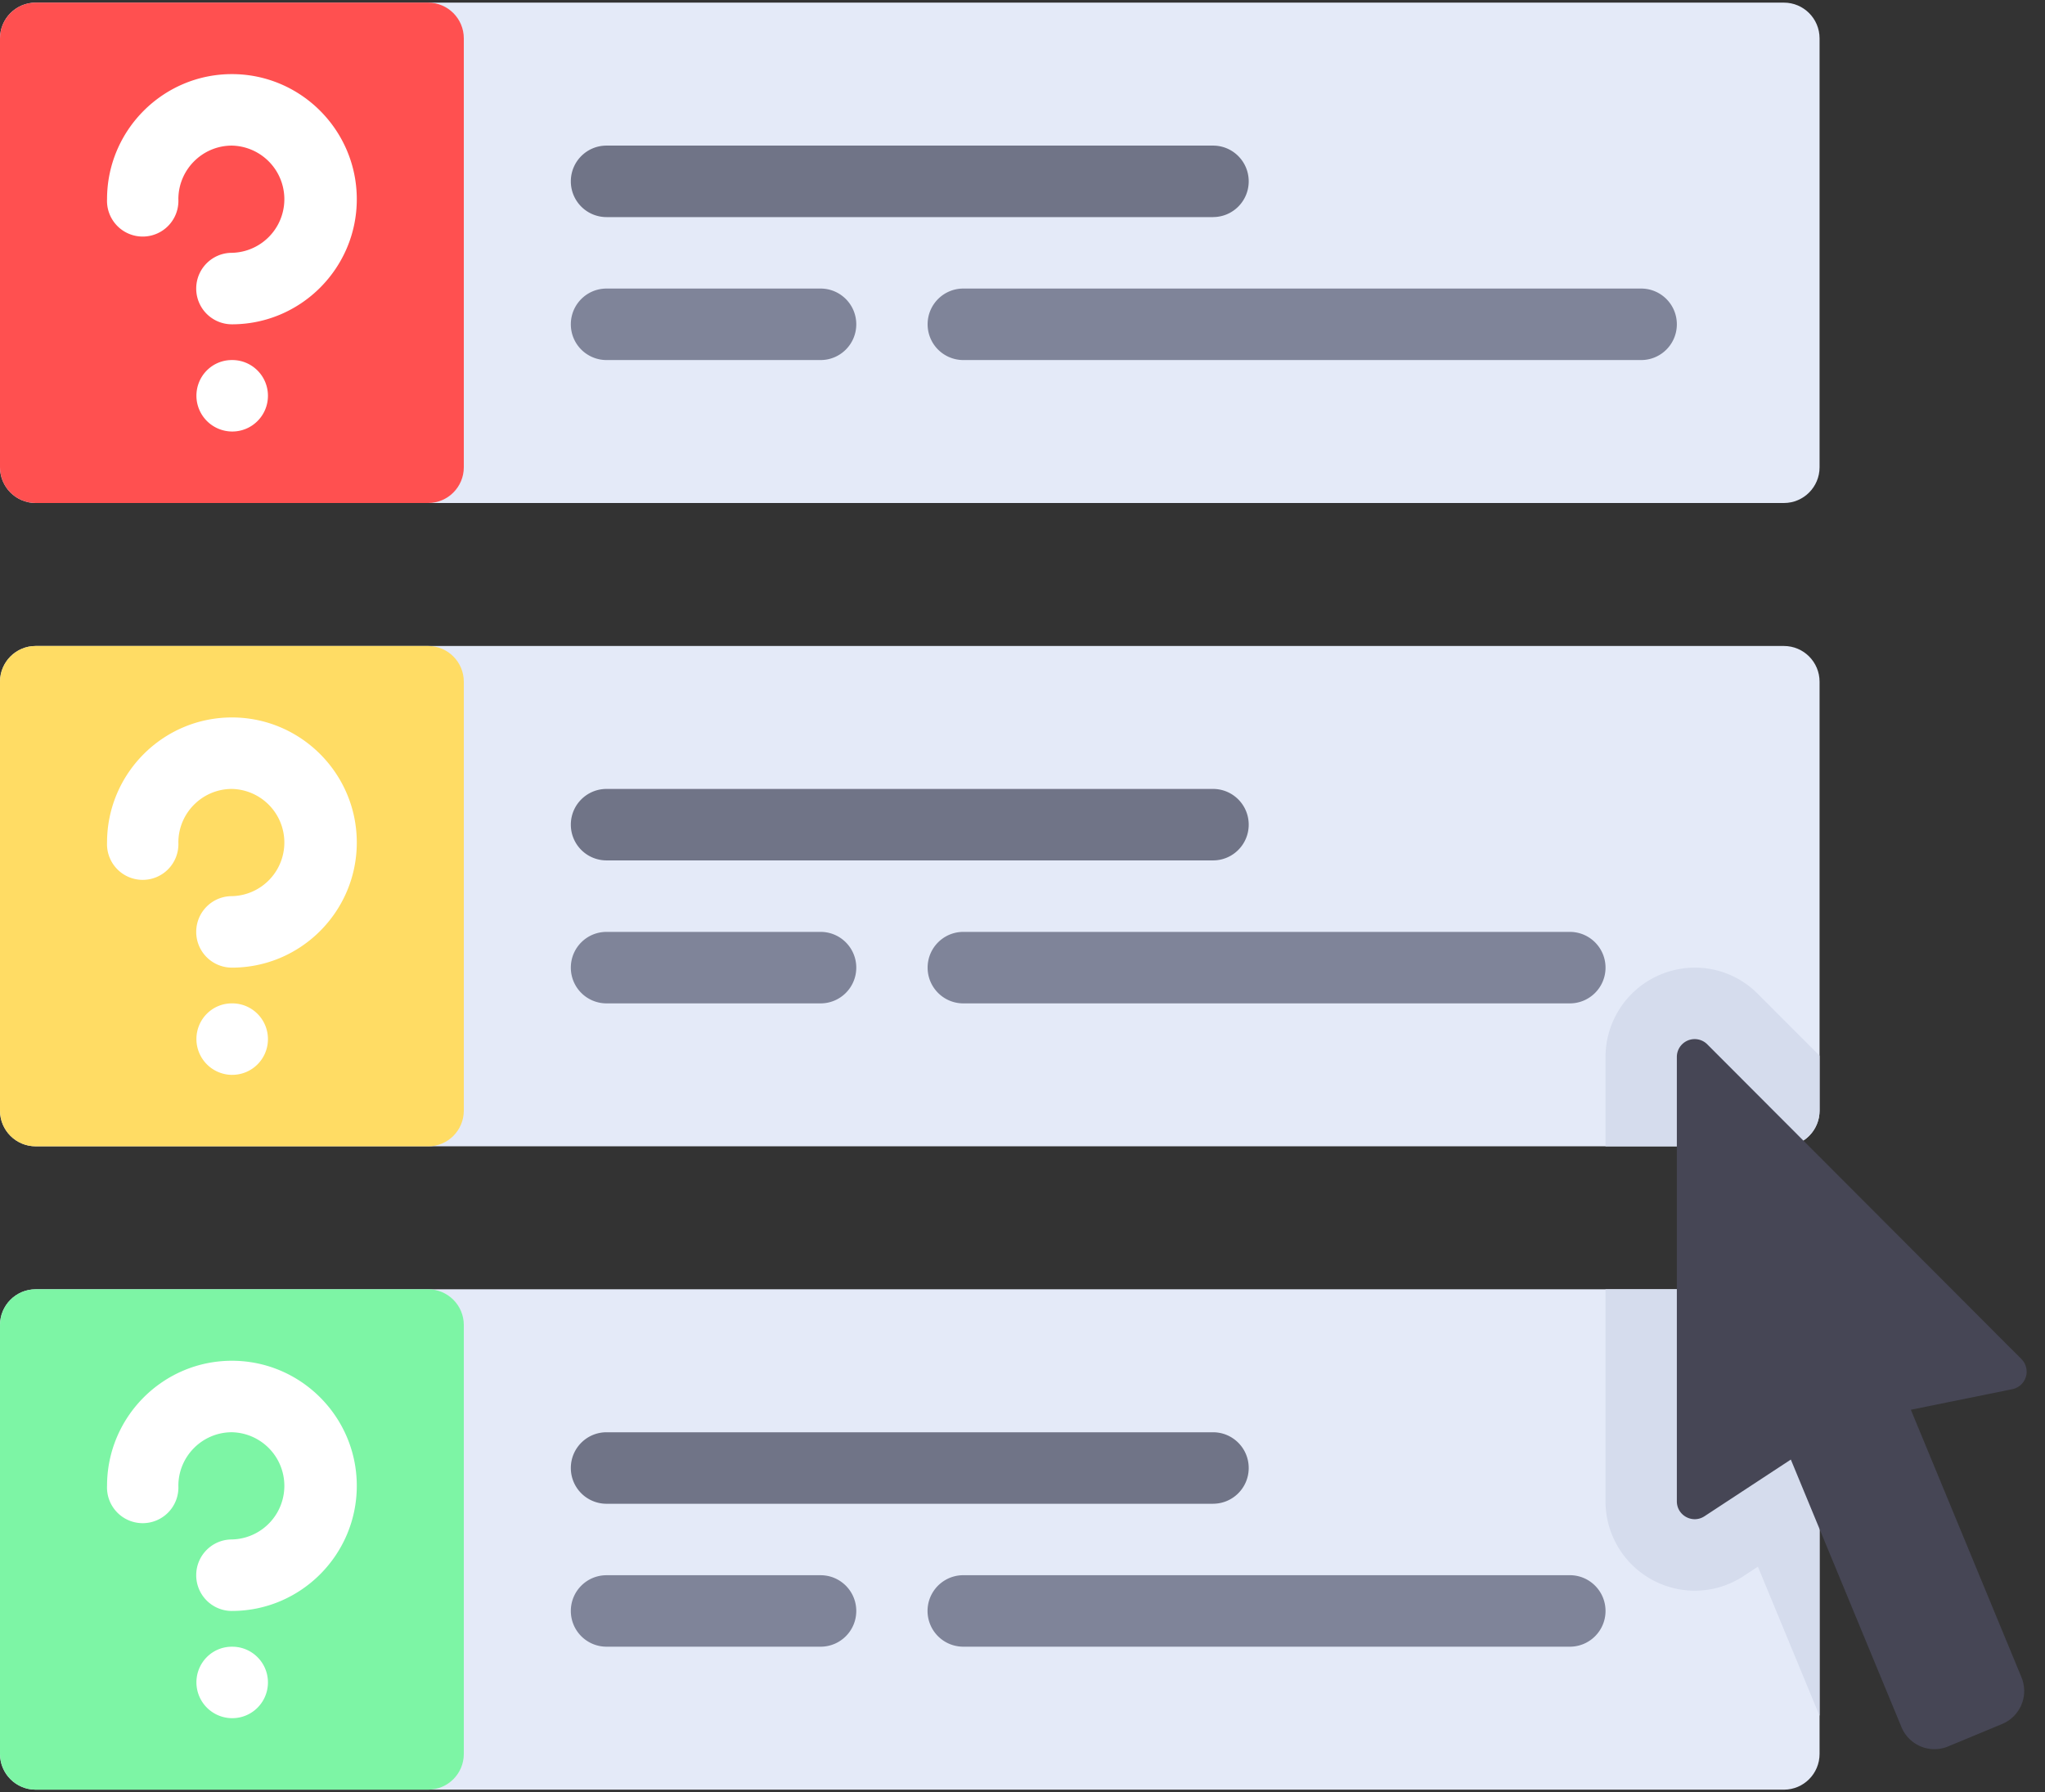 <svg xmlns="http://www.w3.org/2000/svg" width="81" height="71" viewBox="0 0 81 71">
    <rect x="0" y="0" width="81" height="71" fill="#333333" stroke="none"/>
    <g fill="none" fill-rule="nonzero">
        <path fill="#E4EAF8" d="M70.658 19.926H1.413C.633 19.926 0 19.292 0 18.51V1.52C0 .738.633.104 1.413.104h69.245c.78 0 1.413.634 1.413 1.416v16.99c0 .782-.633 1.416-1.413 1.416z"/>
        <path fill="#FF5050" d="M16.958 19.926H1.413C.633 19.926 0 19.292 0 18.51V1.52C0 .738.633.104 1.413.104h15.545c.78 0 1.413.634 1.413 1.416v16.99c0 .782-.633 1.416-1.413 1.416z"/>
        <path fill="#707487" d="M48.047 8.6H24.024a1.414 1.414 0 0 1-1.414-1.416c0-.783.632-1.416 1.414-1.416h24.023c.781 0 1.413.633 1.413 1.416 0 .782-.632 1.415-1.413 1.415z"/>
        <g fill="#7F8499">
            <path d="M65.005 14.263h-26.85a1.414 1.414 0 0 1-1.413-1.416c0-.783.632-1.416 1.413-1.416h26.85c.781 0 1.413.633 1.413 1.416 0 .782-.632 1.416-1.413 1.416zM32.503 14.263h-8.48a1.414 1.414 0 0 1-1.413-1.416c0-.783.632-1.416 1.414-1.416h8.479c.78 0 1.413.633 1.413 1.416 0 .782-.632 1.416-1.413 1.416z"/>
        </g>
        <g fill="#FFF">
            <path d="M9.185 12.847a1.414 1.414 0 0 1-1.413-1.416c0-.782.632-1.416 1.413-1.416a2.124 2.124 0 0 0 0-4.247c-1.168 0-2.12.953-2.12 2.124a1.414 1.414 0 1 1-2.825 0c0-2.733 2.219-4.956 4.946-4.956s4.946 2.224 4.946 4.956-2.22 4.955-4.947 4.955zM9.2 17.094a1.42 1.42 0 0 1-1.42-1.415c0-.783.624-1.416 1.405-1.416H9.2c.781 0 1.413.633 1.413 1.416 0 .782-.632 1.415-1.413 1.415z"/>
        </g>
        <path fill="#E4EAF8" d="M70.658 45.41H1.413C.633 45.41 0 44.778 0 43.996v-16.99c0-.782.633-1.416 1.413-1.416h69.245c.78 0 1.413.634 1.413 1.416v16.99c0 .782-.633 1.416-1.413 1.416z"/>
        <path fill="#FFDC64" d="M16.958 45.41H1.413C.633 45.41 0 44.778 0 43.996v-16.99c0-.782.633-1.416 1.413-1.416h15.545c.78 0 1.413.634 1.413 1.416v16.99c0 .782-.633 1.416-1.413 1.416z"/>
        <path fill="#707487" d="M48.047 34.084H24.024a1.414 1.414 0 0 1-1.414-1.416c0-.782.632-1.415 1.414-1.415h24.023c.781 0 1.413.633 1.413 1.415 0 .783-.632 1.416-1.413 1.416z"/>
        <path fill="#7F8499" d="M32.503 39.748h-8.48a1.414 1.414 0 0 1-1.413-1.416c0-.783.632-1.416 1.414-1.416h8.479c.78 0 1.413.633 1.413 1.416 0 .782-.632 1.416-1.413 1.416z"/>
        <g fill="#FFF">
            <path d="M9.185 38.332a1.414 1.414 0 0 1-1.413-1.416c0-.783.632-1.416 1.413-1.416a2.124 2.124 0 0 0 0-4.247c-1.168 0-2.12.952-2.12 2.123a1.414 1.414 0 1 1-2.825 0c0-2.732 2.219-4.955 4.946-4.955s4.946 2.223 4.946 4.955c0 2.733-2.22 4.956-4.947 4.956zM9.2 42.58a1.42 1.42 0 0 1-1.42-1.416c0-.783.624-1.416 1.405-1.416H9.2c.781 0 1.413.633 1.413 1.416 0 .782-.632 1.415-1.413 1.415z"/>
        </g>
        <path fill="#E4EAF8" d="M70.658 70.896H1.413C.633 70.896 0 70.262 0 69.48V52.49c0-.782.633-1.416 1.413-1.416h69.245c.78 0 1.413.634 1.413 1.416v16.99c0 .782-.633 1.416-1.413 1.416z"/>
        <path fill="#7DF5A5" d="M16.958 70.896H1.413C.633 70.896 0 70.262 0 69.48V52.49c0-.782.633-1.416 1.413-1.416h15.545c.78 0 1.413.634 1.413 1.416v16.99c0 .782-.633 1.416-1.413 1.416z"/>
        <path fill="#707487" d="M48.047 59.57H24.024a1.414 1.414 0 0 1-1.414-1.417c0-.782.632-1.415 1.414-1.415h24.023c.781 0 1.413.633 1.413 1.415 0 .783-.632 1.416-1.413 1.416z"/>
        <path fill="#7F8499" d="M32.503 65.232h-8.48a1.414 1.414 0 0 1-1.413-1.415c0-.783.632-1.416 1.414-1.416h8.479c.78 0 1.413.633 1.413 1.416 0 .782-.632 1.415-1.413 1.415z"/>
        <g fill="#FFF">
            <path d="M9.185 63.817A1.414 1.414 0 0 1 7.772 62.4c0-.783.632-1.416 1.413-1.416a2.124 2.124 0 0 0 0-4.247c-1.168 0-2.12.952-2.12 2.123a1.414 1.414 0 1 1-2.825 0c0-2.732 2.219-4.955 4.946-4.955s4.946 2.223 4.946 4.955-2.22 4.956-4.947 4.956zM9.2 68.064a1.42 1.42 0 0 1-1.42-1.416c0-.782.624-1.415 1.405-1.415H9.2c.781 0 1.413.633 1.413 1.415 0 .783-.632 1.416-1.413 1.416z"/>
        </g>
        <g fill="#D5DCED">
            <path d="M70.658 51.074h-7.066v8.4a3.542 3.542 0 0 0 3.535 3.54c.687 0 1.356-.2 1.934-.58l.567-.372 2.443 5.909V52.49c0-.782-.633-1.416-1.413-1.416zM69.623 39.37a3.501 3.501 0 0 0-2.493-1.038 3.544 3.544 0 0 0-3.538 3.54v3.539h7.066c.78 0 1.413-.634 1.413-1.416v-2.173l-2.448-2.452z"/>
        </g>
        <path fill="#464655" d="M66.418 41.873v17.6c0 .563.624.9 1.094.592l3.421-2.246 4.382 10.598a1.412 1.412 0 0 0 1.846.767l2.142-.89a1.417 1.417 0 0 0 .765-1.85l-4.381-10.598 4.02-.815a.708.708 0 0 0 .359-1.194L67.625 41.372a.706.706 0 0 0-1.207.5z"/>
        <g fill="#7F8499">
            <path d="M62.179 39.748H38.155c-.78 0-1.413-.634-1.413-1.416 0-.782.633-1.416 1.413-1.416H62.18c.78 0 1.413.634 1.413 1.416 0 .782-.633 1.416-1.413 1.416zM62.179 65.232H38.155a1.414 1.414 0 1 1 0-2.832H62.18c.78 0 1.413.635 1.413 1.417s-.633 1.415-1.413 1.415z"/>
        </g>
    </g>
</svg>
